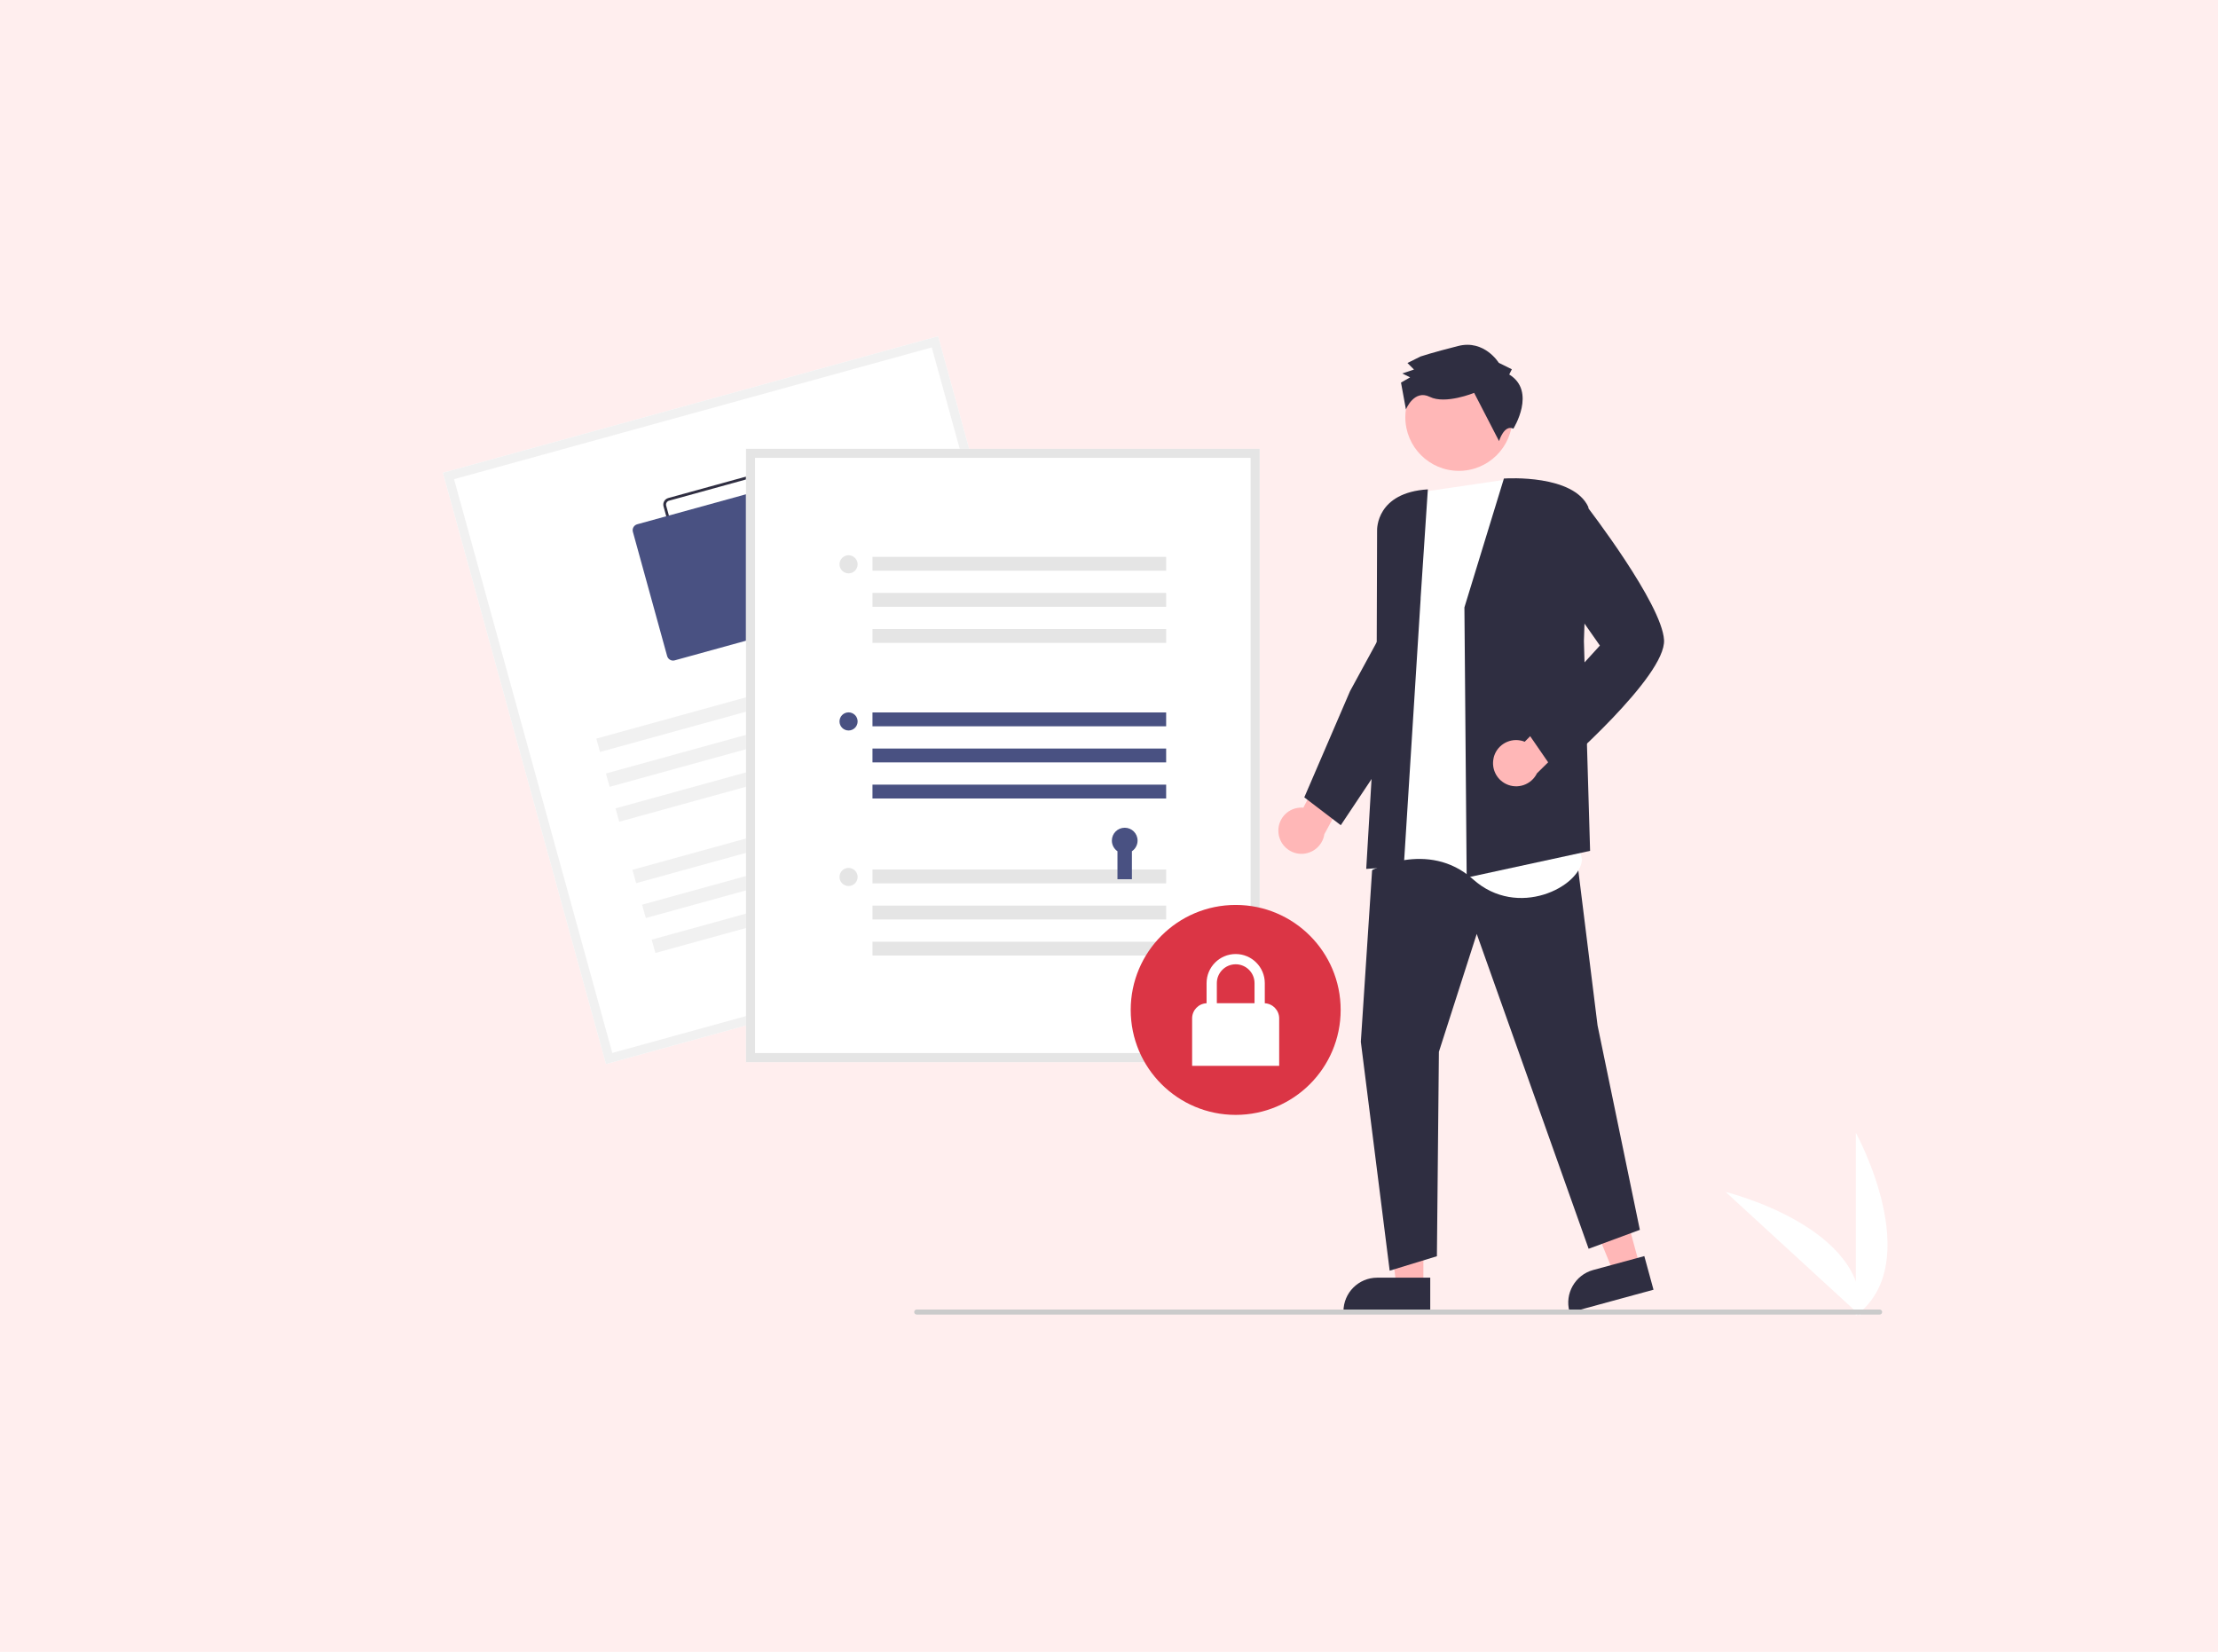 <?xml version="1.0" encoding="UTF-8"?><svg id="Layer_1" xmlns="http://www.w3.org/2000/svg" viewBox="0 0 333 248"><defs><style>.cls-1{fill:#fee;}.cls-1,.cls-2,.cls-3,.cls-4,.cls-5,.cls-6,.cls-7,.cls-8,.cls-9{stroke-width:0px;}.cls-2{fill:#e5e5e5;}.cls-3{fill:#db3545;}.cls-4{fill:#495182;}.cls-5{fill:#fff;}.cls-6{fill:#ffb7b7;}.cls-7{fill:#cbcbcb;}.cls-8{fill:#f1f1f1;}.cls-9{fill:#2f2e41;}</style></defs><rect class="cls-1" width="333" height="248"/><path class="cls-5" d="m278.63,197.52v-27.45s10.7,19.46,0,27.45Z"/><path class="cls-5" d="m279.3,197.51l-20.22-18.56s21.57,5.28,20.22,18.56Z"/><path class="cls-6" d="m191.94,125.01c-.17-1.9,1.23-3.58,3.13-3.75.2-.02.41-.02.61,0l3.65-6.99,4.79,1.18-5.29,9.8c-.29,1.89-2.07,3.19-3.96,2.9-1.58-.25-2.79-1.54-2.93-3.14h0Z"/><polygon class="cls-6" points="213.7 193.14 209.66 193.14 207.74 177.55 213.7 177.55 213.7 193.14"/><path class="cls-9" d="m214.73,197.06h-13.03v-.17c0-2.8,2.27-5.07,5.07-5.07h7.96s0,5.24,0,5.24Z"/><polygon class="cls-6" points="246.21 190.12 242.31 191.19 236.35 176.65 242.11 175.08 246.21 190.12"/><path class="cls-9" d="m248.24,193.63l-12.57,3.43-.04-.16c-.74-2.7.86-5.49,3.56-6.23h0s7.68-2.09,7.68-2.09l1.38,5.05Z"/><polygon class="cls-9" points="206.32 125.8 204.31 156.41 208.64 190.77 215.73 188.6 216.03 157.91 221.71 140.21 238.51 187.48 246.2 184.64 239.85 153.95 236.27 125.12 206.32 125.8"/><path class="cls-5" d="m225.92,72.03l-11.95,1.76-4.3,4.26-1.34,15.29.83,13.55-3.46,23.89s8.7-4.83,15.44,1.22c6.74,6.05,16.18,1.07,16.37-2.95l-11.6-57.01Z"/><path class="cls-9" d="m219.86,91.21v-.02s5.93-19.35,5.93-19.35h.08c.42-.03,10.37-.62,12.6,4.29v.02s-.67,20.1-.67,20.1l.93,31.49-18.4,3.99-.13.03-.34-40.56Z"/><path class="cls-9" d="m213.28,89.87l1.09-16.4c-7.74.48-7.63,5.97-7.62,6.21l-.08,24.53-1.55,26.24,5.64-.42,2.53-40.16Z"/><path class="cls-9" d="m195.82,119.71l6.87-15.95,4.8-8.81,2.51,15.89-8.7,13.05-5.48-4.18Z"/><path class="cls-6" d="m224.23,113.84c.4-1.86,2.23-3.05,4.1-2.66.2.04.39.1.58.18l5.55-5.61,4.23,2.54-7.94,7.81c-.84,1.72-2.92,2.44-4.64,1.6-1.44-.7-2.22-2.3-1.87-3.87Z"/><path class="cls-9" d="m228.89,109.32l11.31-12.4-7.48-10.68.77-5.22,4.41-5.45.09.11c.47.61,11.52,14.96,11.84,20.4.32,5.45-15.56,19.25-16.24,19.84l-.09.08-4.59-6.67Z"/><circle class="cls-6" cx="219.03" cy="62.65" r="8.04"/><path class="cls-9" d="m226.59,56.22l.39-.78-1.96-.97s-2.16-3.52-6.08-2.53-5.67,1.58-5.67,1.58l-1.96.98.98.98-1.76.59,1.18.58-1.37.79.74,4.03s1.22-3.06,3.58-1.89c2.35,1.17,6.66-.6,6.66-.6l3.74,7.24s.77-2.54,2.15-1.86c0,0,3.51-5.59-.61-8.13Z"/><path class="cls-5" d="m165.32,139.25l-74.34,20.5-24.48-88.77,74.34-20.5,24.48,88.77Z"/><path class="cls-8" d="m165.32,139.25l-74.34,20.5-24.48-88.77,74.34-20.5,24.48,88.77Zm-73.39,18.83l71.72-19.78-23.76-86.14-71.72,19.78,23.76,86.14Z"/><path class="cls-9" d="m124.66,90.25l-18.64,5.14c-.55.15-1.11-.17-1.26-.72l-5.14-18.64c-.15-.55.17-1.11.72-1.26l18.64-5.14c.55-.15,1.11.17,1.26.72l5.14,18.64c.15.55-.17,1.11-.72,1.26Zm-24.21-15.08c-.33.09-.52.43-.43.76l5.14,18.64c.09.33.43.52.76.43l18.64-5.14c.33-.09.52-.43.43-.76l-5.14-18.64c-.09-.33-.43-.52-.76-.43l-18.64,5.14Z"/><path class="cls-4" d="m119.94,94l-18.64,5.14c-.49.14-1-.15-1.14-.65l-5.14-18.64c-.14-.49.15-1,.65-1.14l18.64-5.14c.49-.14,1,.15,1.14.65l5.14,18.64c.14.49-.15,1-.65,1.14Z"/><rect class="cls-8" x="88.83" y="103.68" width="53.95" height="2.08" transform="translate(-23.67 34.56) rotate(-15.42)"/><rect class="cls-8" x="90.28" y="108.92" width="53.95" height="2.08" transform="translate(-25.02 35.13) rotate(-15.42)"/><rect class="cls-8" x="91.72" y="114.16" width="53.95" height="2.08" transform="translate(-26.36 35.7) rotate(-15.42)"/><rect class="cls-8" x="94.26" y="123.38" width="53.95" height="2.08" transform="translate(-28.72 36.71) rotate(-15.42)"/><rect class="cls-8" x="95.71" y="128.62" width="53.95" height="2.08" transform="translate(-30.06 37.28) rotate(-15.42)"/><rect class="cls-8" x="97.15" y="133.86" width="53.95" height="2.08" transform="translate(-31.4 37.86) rotate(-15.42)"/><path class="cls-5" d="m189.12,159.46h-77.12v-92.08h77.12v92.08Z"/><path class="cls-2" d="m189.12,159.46h-77.12v-92.08h77.12v92.08Zm-75.76-1.36h74.4v-89.36h-74.4v89.36Z"/><rect class="cls-4" x="130.99" y="106.96" width="44.09" height="2.08"/><rect class="cls-4" x="130.99" y="112.38" width="44.09" height="2.08"/><rect class="cls-4" x="130.99" y="117.8" width="44.09" height="2.08"/><circle class="cls-4" cx="127.4" cy="108.31" r="1.36"/><rect class="cls-2" x="130.99" y="83.6" width="44.09" height="2.08"/><rect class="cls-2" x="130.99" y="89.02" width="44.09" height="2.08"/><rect class="cls-2" x="130.99" y="94.44" width="44.09" height="2.08"/><circle class="cls-2" cx="127.4" cy="84.72" r="1.36"/><rect class="cls-2" x="130.99" y="130.54" width="44.09" height="2.08"/><rect class="cls-2" x="130.99" y="135.96" width="44.09" height="2.08"/><rect class="cls-2" x="130.99" y="141.38" width="44.09" height="2.08"/><circle class="cls-2" cx="127.4" cy="131.66" r="1.36"/><circle class="cls-3" cx="185.52" cy="151.62" r="15.76"/><path class="cls-5" d="m189.89,150.62v-3.02c0-2.41-1.96-4.37-4.37-4.37s-4.37,1.96-4.37,4.37v3.02c-1.21.05-2.17,1.05-2.17,2.27v7.13h13.07v-7.13c0-1.21-.96-2.21-2.17-2.27Zm-4.37-5.85c1.56,0,2.83,1.27,2.83,2.83v3.01h-5.66v-3.01c0-1.56,1.27-2.83,2.83-2.83Z"/><path class="cls-4" d="m170.79,126.2c0-1.07-.86-1.93-1.93-1.93s-1.93.86-1.93,1.93c0,.64.32,1.24.84,1.6v4.2h2.17v-4.2c.53-.36.85-.96.85-1.6Z"/><path class="cls-7" d="m282.2,197.36h-144.57c-.21,0-.38-.17-.38-.38s.17-.38.38-.38h144.57c.21,0,.38.17.38.38s-.17.38-.38.38Z"/></svg>
